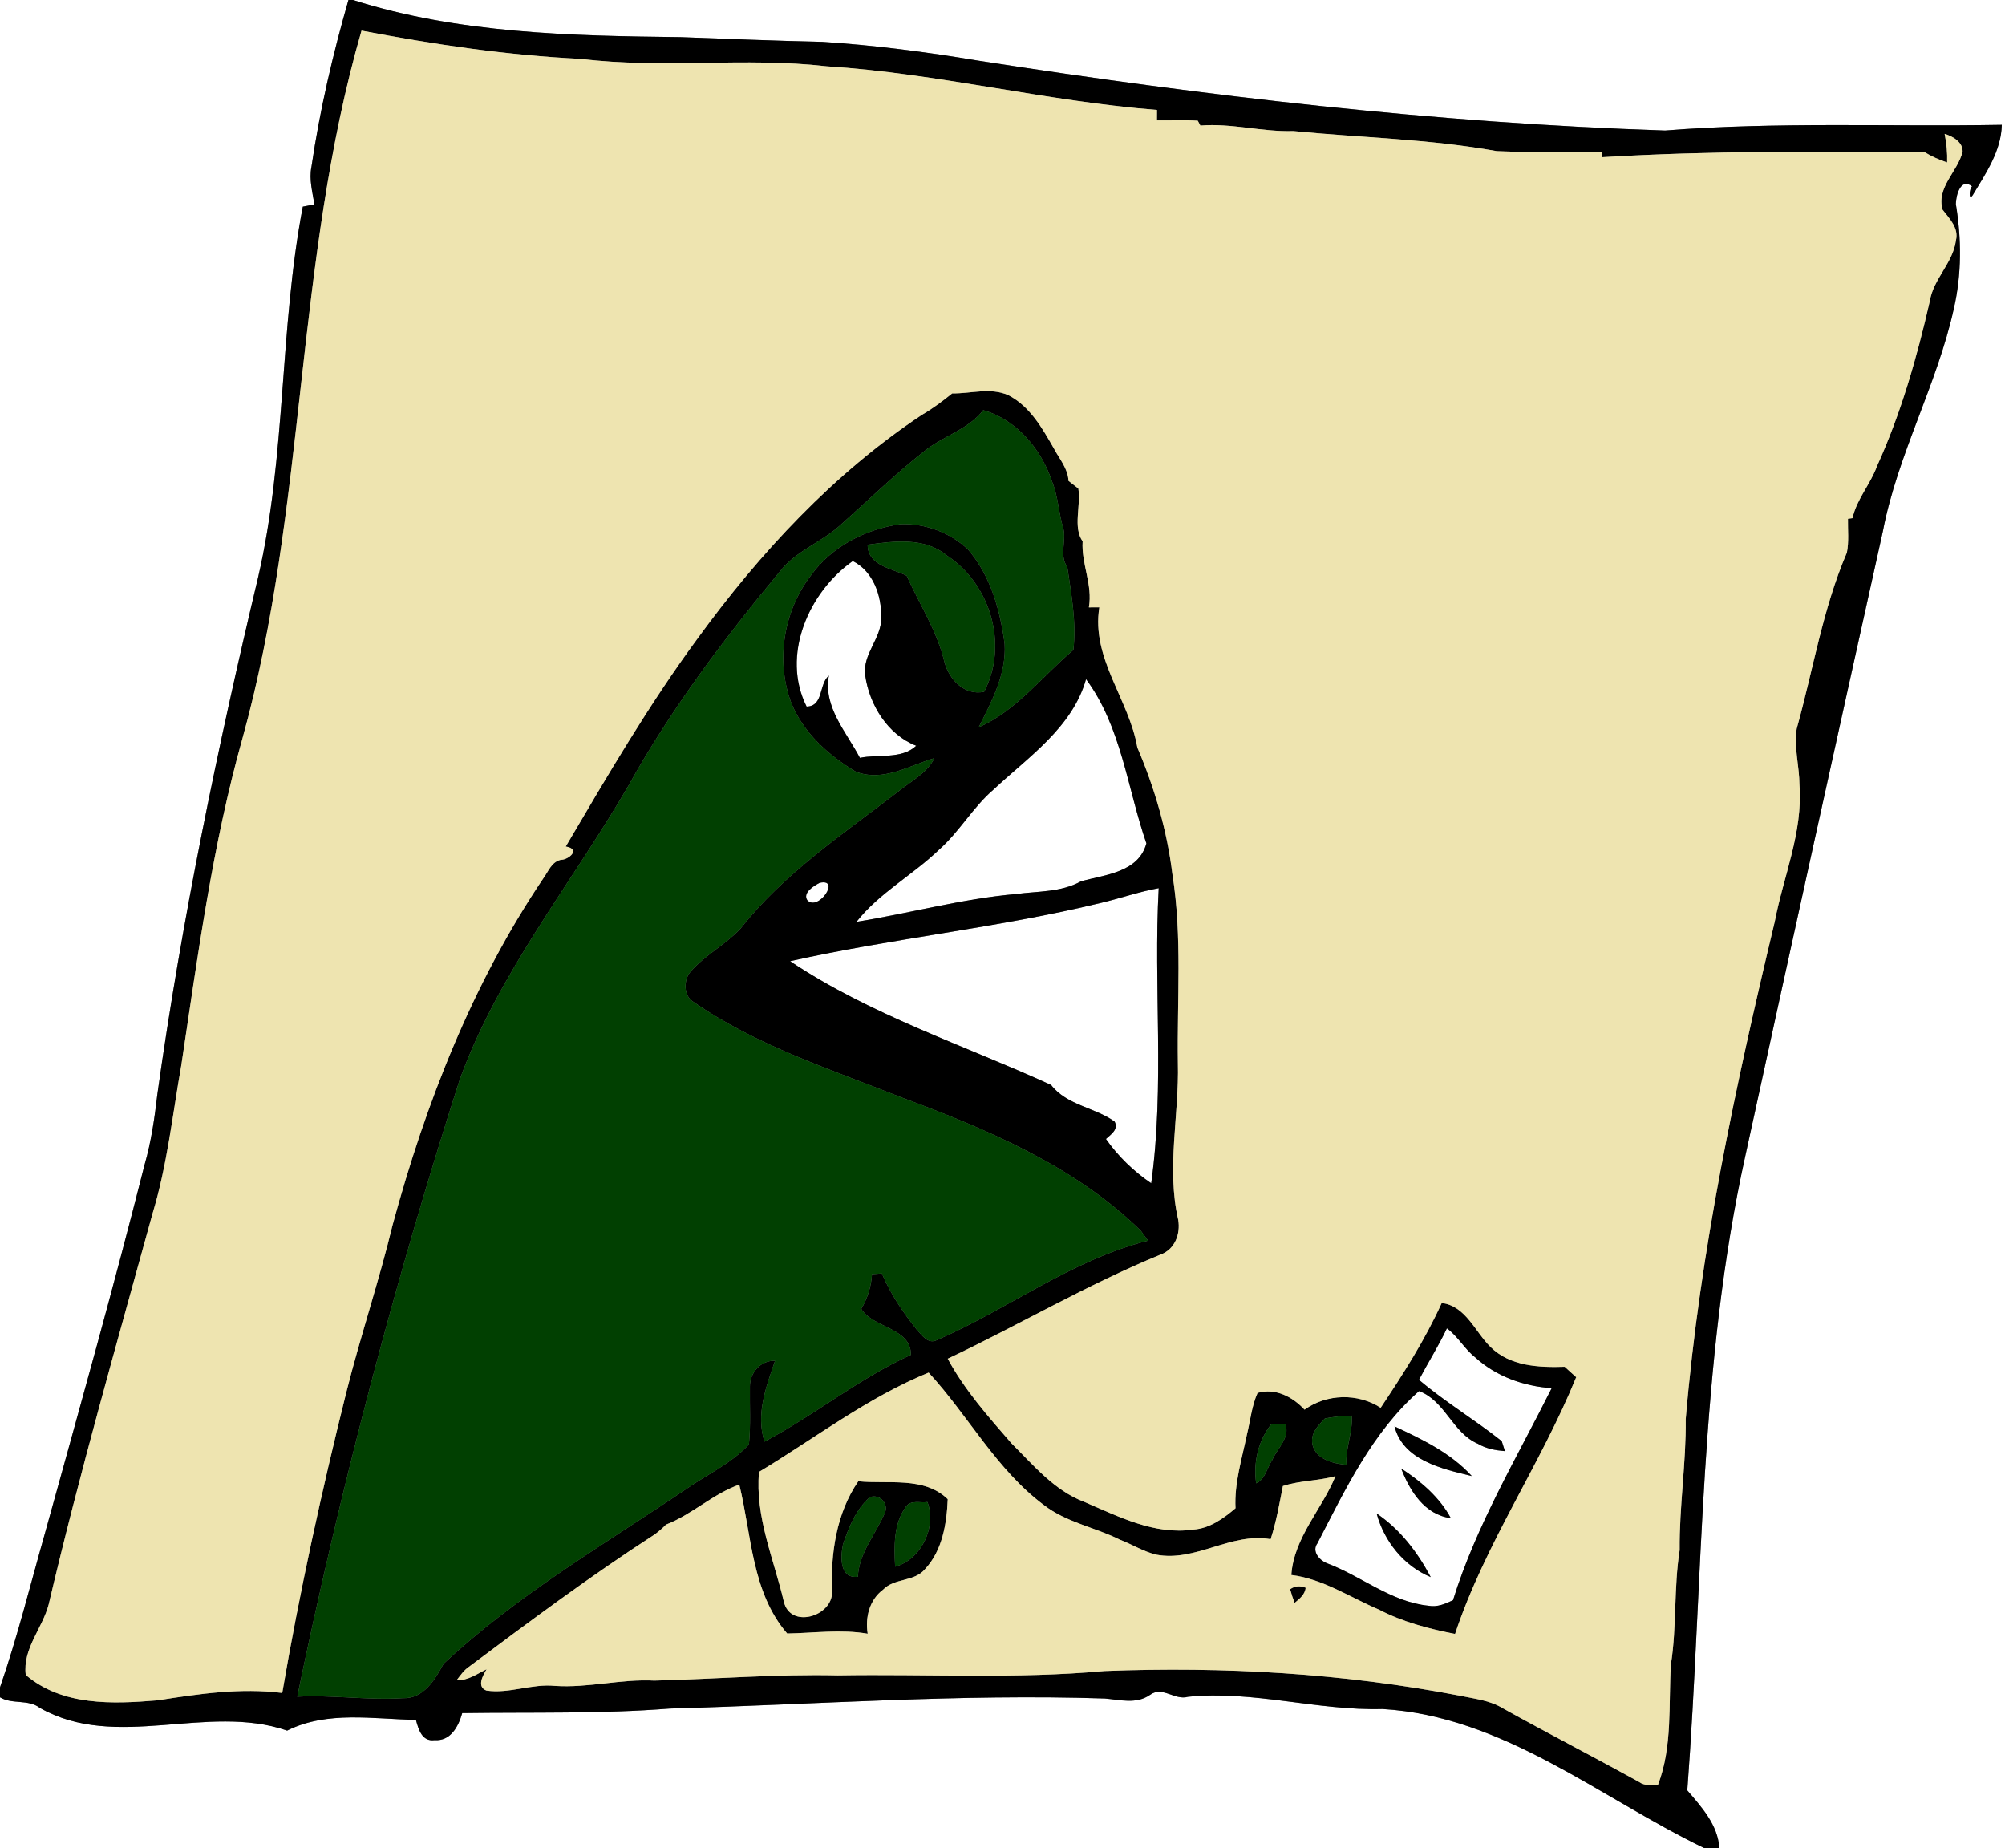 <?xml version="1.0" encoding="UTF-8" ?>
<!DOCTYPE svg PUBLIC "-//W3C//DTD SVG 1.1//EN" "http://www.w3.org/Graphics/SVG/1.1/DTD/svg11.dtd">
<svg width="383pt" height="353pt" viewBox="0 0 383 353" version="1.1" xmlns="http://www.w3.org/2000/svg">
<rect x="0" y="0" width="383" height="353" fill="#808080" stroke="none"/>
<g id="#ffffffff">
<path fill="#ffffff" opacity="1.00" d=" M 0.00 0.00 L 66.56 0.00 C 63.55 10.47 61.07 21.10 59.49 31.88 C 59.01 34.28 59.69 36.68 60.06 39.04 C 59.51 39.15 58.39 39.36 57.84 39.47 C 53.36 62.88 54.69 87.02 49.30 110.30 C 41.53 142.89 34.72 175.74 30.07 208.92 C 29.54 213.48 28.89 218.04 27.62 222.45 C 21.67 246.01 15.10 269.40 8.60 292.81 C 5.80 302.66 3.35 312.62 0.00 322.30 L 0.00 0.00 Z" />
<path fill="#ffffff" opacity="1.00" d=" M 67.43 0.00 L 383.00 0.00 L 383.00 353.00 L 328.43 353.00 C 328.16 348.56 325.05 345.16 322.31 341.97 C 325.35 301.58 324.59 260.65 333.37 220.89 C 342.05 181.07 350.84 141.27 359.67 101.48 C 362.48 86.78 370.02 73.52 373.23 58.93 C 374.74 52.39 374.70 45.57 373.61 38.97 C 373.62 37.45 374.48 33.81 376.73 35.61 C 376.26 35.63 375.92 38.61 376.85 37.25 C 379.33 33.10 382.27 28.86 382.39 23.84 C 360.95 24.22 339.47 23.23 318.07 24.93 C 274.12 23.49 230.36 18.35 186.92 11.59 C 177.03 9.94 167.08 8.63 157.06 7.99 C 148.04 7.80 139.02 7.42 130.00 7.09 C 109.03 6.85 87.59 6.40 67.43 0.00 Z" />
<path fill="#ffffff" opacity="1.00" d=" M 154.08 134.96 C 149.18 125.21 154.43 113.11 162.90 107.16 C 166.84 109.13 168.41 113.80 168.34 117.95 C 168.42 121.95 164.68 124.95 165.28 129.05 C 166.09 134.65 169.59 140.34 175.02 142.44 C 172.24 145.07 167.76 144.01 164.26 144.75 C 161.69 139.84 157.20 134.99 158.34 129.04 C 156.37 130.67 157.37 134.88 154.08 134.96 Z" />
<path fill="#ffffff" opacity="1.00" d=" M 207.46 129.72 C 214.23 138.84 215.35 150.61 218.99 161.09 C 217.47 166.66 211.11 167.04 206.48 168.34 C 202.69 170.44 198.29 170.20 194.12 170.76 C 183.82 171.65 173.80 174.44 163.61 176.07 C 167.96 170.54 174.32 167.16 179.34 162.33 C 183.27 158.88 185.83 154.19 189.80 150.79 C 196.46 144.56 204.84 138.97 207.46 129.72 Z" />
<path fill="#ffffff" opacity="1.00" d=" M 156.58 168.62 C 160.70 167.70 156.29 174.17 154.21 171.94 C 153.28 170.51 155.47 169.19 156.58 168.62 Z" />
<path fill="#ffffff" opacity="1.00" d=" M 210.11 172.50 C 213.88 171.63 217.53 170.32 221.34 169.64 C 220.32 188.41 222.50 207.31 219.91 226.01 C 216.57 223.75 213.58 220.86 211.26 217.55 C 212.19 216.70 213.73 215.72 212.92 214.23 C 209.10 211.48 203.83 211.15 200.78 207.23 C 184.09 199.61 166.29 193.85 150.93 183.59 C 170.53 179.21 190.59 177.23 210.11 172.50 Z" />
<path fill="#ffffff" opacity="1.00" d=" M 276.39 253.72 C 278.50 255.24 279.74 257.65 281.79 259.25 C 285.77 262.90 291.06 264.78 296.41 265.14 C 289.75 278.45 281.98 291.36 277.56 305.64 C 276.10 306.34 274.54 307.01 272.89 306.70 C 265.66 305.97 260.00 300.99 253.38 298.55 C 251.99 297.97 250.55 296.27 251.65 294.79 C 256.99 284.44 262.17 273.54 271.07 265.70 C 276.07 267.56 277.46 273.68 282.30 275.76 C 283.86 276.70 285.67 277.02 287.47 277.17 C 287.32 276.69 287.02 275.74 286.86 275.26 C 281.73 271.18 276.06 267.80 271.05 263.55 C 272.79 260.25 274.79 257.09 276.39 253.72 M 266.38 272.45 C 268.04 278.94 275.50 280.57 281.14 281.93 C 277.13 277.53 271.68 274.92 266.38 272.45 M 267.66 280.49 C 269.30 284.79 272.15 289.33 277.14 289.97 C 274.99 285.98 271.40 282.93 267.66 280.49 M 262.97 289.09 C 264.40 294.38 268.17 299.12 273.30 301.23 C 270.79 296.50 267.45 292.10 262.97 289.09 Z" />
<path fill="#ffffff" opacity="1.00" d=" M 219.69 323.72 C 222.07 321.98 224.39 324.84 226.94 324.09 C 239.43 322.84 251.62 326.77 264.09 326.43 C 287.18 327.78 305.52 343.32 325.56 353.00 L 0.00 353.00 L 0.00 324.19 C 2.31 325.60 5.38 324.50 7.62 326.22 C 22.26 334.51 39.49 325.27 54.85 330.55 C 62.52 326.72 71.24 328.36 79.45 328.50 C 79.94 330.30 80.60 332.69 83.00 332.37 C 86.09 332.60 87.58 329.74 88.29 327.21 C 101.52 327.02 114.77 327.38 127.97 326.34 C 155.66 325.58 183.35 323.50 211.07 324.42 C 213.99 324.67 217.07 325.55 219.69 323.72 Z" />
</g>
<g id="#000000ff">
<path fill="#000000" opacity="1.00" d=" M 66.56 0.00 L 67.43 0.00 C 87.59 6.40 109.03 6.85 130.00 7.09 C 139.02 7.42 148.04 7.80 157.06 7.99 C 167.08 8.63 177.03 9.94 186.92 11.59 C 230.36 18.35 274.12 23.49 318.07 24.93 C 339.47 23.23 360.95 24.22 382.39 23.84 C 382.27 28.86 379.33 33.10 376.85 37.25 C 375.92 38.61 376.26 35.63 376.73 35.61 C 374.48 33.81 373.62 37.45 373.61 38.97 C 374.70 45.57 374.74 52.39 373.23 58.93 C 370.02 73.52 362.48 86.78 359.67 101.48 C 350.84 141.27 342.05 181.07 333.37 220.89 C 324.59 260.65 325.35 301.58 322.31 341.97 C 325.05 345.16 328.16 348.56 328.43 353.00 L 325.56 353.00 C 305.52 343.32 287.18 327.78 264.09 326.43 C 251.62 326.77 239.43 322.84 226.94 324.09 C 224.39 324.84 222.07 321.98 219.69 323.72 C 217.07 325.55 213.99 324.67 211.07 324.42 C 183.35 323.50 155.66 325.58 127.97 326.34 C 114.77 327.38 101.52 327.02 88.29 327.21 C 87.58 329.74 86.09 332.60 83.00 332.37 C 80.60 332.69 79.94 330.30 79.45 328.50 C 71.24 328.36 62.52 326.72 54.85 330.55 C 39.49 325.27 22.26 334.51 7.62 326.22 C 5.38 324.50 2.31 325.60 0.00 324.19 L 0.00 322.30 C 3.35 312.62 5.80 302.66 8.60 292.81 C 15.10 269.40 21.67 246.01 27.62 222.45 C 28.89 218.04 29.54 213.48 30.07 208.92 C 34.72 175.74 41.53 142.89 49.30 110.30 C 54.69 87.02 53.36 62.88 57.84 39.47 C 58.39 39.36 59.51 39.15 60.06 39.04 C 59.69 36.68 59.01 34.28 59.49 31.88 C 61.07 21.10 63.55 10.47 66.56 0.00 M 69.06 5.85 C 56.28 50.00 58.61 96.83 46.30 141.09 C 40.56 161.50 37.78 182.56 34.63 203.48 C 32.95 212.96 31.93 222.60 29.13 231.83 C 22.31 256.64 15.20 281.37 9.31 306.41 C 8.12 311.03 4.30 314.88 4.92 319.92 C 11.88 325.87 21.54 325.49 30.11 324.77 C 37.97 323.54 45.93 322.35 53.91 323.36 C 57.22 304.06 61.42 284.90 66.16 265.90 C 68.85 255.20 72.39 244.75 74.98 234.03 C 81.30 210.73 90.23 187.88 103.78 167.77 C 104.73 166.47 105.36 164.62 107.11 164.23 C 108.61 164.25 111.04 162.18 108.07 161.69 C 116.03 148.16 123.96 134.57 133.28 121.91 C 145.19 105.57 159.19 90.47 176.11 79.23 C 178.16 78.04 180.05 76.63 181.89 75.14 C 185.46 75.20 189.19 73.95 192.61 75.48 C 196.72 77.58 199.09 81.76 201.30 85.63 C 202.36 87.65 204.00 89.46 204.11 91.85 C 204.58 92.22 205.52 92.95 205.99 93.31 C 206.52 96.57 204.91 100.71 206.81 103.40 C 206.53 107.69 208.76 111.65 208.00 116.01 C 208.50 116.00 209.50 116.00 210.00 116.00 C 208.43 125.77 215.68 133.57 217.26 142.78 C 220.56 150.50 222.94 158.65 223.96 167.00 C 225.86 178.91 224.82 191.03 225.00 203.04 C 225.26 213.02 222.79 223.17 225.07 233.00 C 225.52 235.72 224.42 238.65 221.69 239.63 C 207.71 245.36 194.67 253.07 181.04 259.52 C 184.24 265.47 188.80 270.61 193.22 275.69 C 197.42 279.86 201.41 284.71 207.11 286.86 C 213.69 289.68 220.56 293.23 227.96 292.15 C 231.09 291.93 233.71 290.04 236.01 288.08 C 235.76 283.28 237.24 278.64 238.19 273.99 C 238.85 271.33 239.09 268.57 240.22 266.05 C 243.67 265.08 246.89 266.78 249.20 269.25 C 253.44 266.21 259.35 266.05 263.74 268.89 C 268.02 262.47 272.20 255.93 275.40 248.88 C 279.99 249.43 281.77 254.39 284.71 257.27 C 288.44 260.97 293.96 261.22 298.89 261.06 C 299.61 261.73 300.35 262.39 301.09 263.05 C 294.26 279.81 283.67 294.85 277.95 312.09 C 272.94 311.11 267.96 309.81 263.41 307.44 C 257.90 305.11 252.71 301.57 246.67 300.83 C 247.16 293.68 252.50 288.33 255.10 281.96 C 251.80 282.87 248.32 282.77 245.06 283.84 C 244.39 287.24 243.80 290.68 242.72 293.99 C 235.10 292.65 228.45 298.38 220.87 296.95 C 218.43 296.36 216.26 294.98 213.93 294.09 C 209.16 291.70 203.70 290.80 199.42 287.48 C 190.31 280.70 184.98 270.39 177.39 262.17 C 165.74 266.93 155.71 274.69 144.99 281.14 C 144.22 289.71 147.80 297.73 149.73 305.91 C 150.94 311.16 158.99 308.77 158.94 304.10 C 158.65 296.78 159.72 289.10 163.95 282.93 C 169.64 283.52 176.52 281.95 181.04 286.35 C 180.84 291.04 180.02 296.18 176.67 299.74 C 174.62 302.18 170.85 301.37 168.68 303.64 C 166.08 305.58 165.24 308.95 165.75 312.05 C 160.64 311.17 155.50 311.92 150.37 312.01 C 143.55 304.11 143.59 293.19 141.22 283.57 C 136.18 285.35 132.20 289.28 127.23 291.20 C 126.54 291.91 125.80 292.55 124.99 293.13 C 112.80 301.01 101.16 309.71 89.53 318.40 C 88.59 319.05 87.95 320.00 87.25 320.90 C 89.36 321.05 91.13 319.70 92.95 318.84 C 92.26 320.00 91.00 322.17 92.91 322.90 C 97.32 323.55 101.58 321.56 106.00 322.01 C 112.38 322.44 118.62 320.66 124.99 321.00 C 136.67 320.71 148.35 319.73 160.05 320.00 C 177.03 319.71 194.08 320.72 211.02 319.17 C 233.76 318.29 256.58 319.60 278.95 323.90 C 281.69 324.48 284.60 324.77 287.04 326.27 C 295.65 331.06 304.42 335.57 313.05 340.33 C 314.12 341.12 315.47 341.01 316.72 340.88 C 319.51 333.60 318.71 325.55 319.18 317.90 C 320.32 310.67 319.71 303.31 320.85 296.08 C 320.77 287.71 322.10 279.41 322.01 271.04 C 324.72 238.94 331.53 207.32 339.02 176.02 C 340.68 167.35 344.41 158.95 343.74 149.95 C 343.73 146.35 342.65 142.76 343.21 139.18 C 346.35 127.96 348.17 116.32 352.79 105.56 C 353.22 103.43 352.96 101.24 353.00 99.09 L 353.87 98.97 C 354.66 95.34 357.30 92.49 358.55 89.03 C 363.12 78.97 366.17 68.30 368.63 57.55 C 369.30 53.25 373.07 50.26 373.63 45.90 C 374.21 43.55 372.37 41.73 371.07 40.05 C 369.86 35.77 373.96 32.79 374.90 28.97 C 374.96 27.12 372.99 26.01 371.47 25.57 C 371.83 27.37 372.01 29.20 371.95 31.03 C 370.45 30.52 368.99 29.90 367.66 29.05 C 347.13 28.92 326.59 28.78 306.09 30.02 L 305.98 29.00 C 299.29 28.92 292.59 29.16 285.90 28.86 C 273.05 26.54 259.98 26.30 247.02 25.03 C 241.07 25.22 235.26 23.49 229.30 23.98 L 228.80 23.05 C 226.20 22.89 223.60 23.03 221.00 22.99 C 221.00 22.50 221.01 21.50 221.01 21.00 C 199.87 19.34 179.09 14.01 157.90 12.66 C 142.34 10.87 126.57 13.16 111.02 11.25 C 96.92 10.57 82.92 8.50 69.06 5.85 M 187.82 78.35 C 184.89 82.14 180.00 83.31 176.41 86.30 C 170.81 90.72 165.69 95.71 160.36 100.45 C 156.81 103.62 152.06 105.25 149.06 109.05 C 138.34 121.94 128.19 135.41 120.03 150.10 C 109.23 168.71 95.29 185.71 87.85 206.11 C 75.41 244.84 65.03 284.24 56.78 324.07 C 63.50 323.71 70.21 324.78 76.90 324.36 C 80.90 324.51 83.09 320.85 84.73 317.79 C 98.68 304.72 115.32 295.07 131.08 284.41 C 135.10 281.61 139.70 279.54 143.06 275.89 C 143.43 272.21 143.20 268.53 143.25 264.85 C 143.22 262.20 145.30 259.80 148.05 259.92 C 146.36 264.84 144.34 270.13 146.03 275.36 C 155.61 270.28 164.09 263.30 173.99 258.79 C 174.10 253.60 166.76 253.70 164.52 250.01 C 165.72 247.97 166.43 245.74 166.57 243.37 C 167.04 243.34 167.98 243.27 168.45 243.24 C 170.11 247.12 172.47 250.66 175.10 253.94 C 176.09 254.99 177.27 256.83 178.97 255.96 C 192.61 250.04 204.69 240.64 219.30 236.97 C 218.95 236.49 218.26 235.54 217.91 235.06 C 205.18 222.65 188.48 215.65 172.06 209.56 C 158.53 204.19 144.42 199.69 132.37 191.30 C 130.55 190.16 130.58 187.19 131.86 185.66 C 134.62 182.43 138.53 180.47 141.43 177.40 C 149.67 166.90 160.90 159.40 171.37 151.35 C 173.83 149.29 177.01 147.80 178.49 144.81 C 173.62 146.23 168.78 149.38 163.53 147.42 C 158.25 144.28 153.35 139.90 151.07 134.05 C 148.17 126.04 149.71 116.69 154.88 109.94 C 158.85 104.38 165.37 101.05 172.04 100.12 C 176.73 99.94 181.57 101.73 184.96 105.01 C 189.25 110.01 191.05 116.57 191.91 122.98 C 192.25 128.76 189.45 133.95 186.95 138.92 C 194.15 135.76 199.11 129.14 205.04 124.14 C 205.65 118.77 204.65 113.56 203.88 108.29 C 202.33 106.17 203.67 103.44 203.15 101.05 C 202.23 98.08 202.15 94.90 200.98 92.01 C 198.95 85.86 194.21 80.14 187.82 78.35 M 165.74 104.05 C 165.75 108.10 170.47 108.57 173.20 109.97 C 175.64 115.44 179.02 120.54 180.41 126.44 C 181.31 129.80 184.22 132.91 187.99 132.13 C 192.68 123.18 189.20 111.51 180.82 106.07 C 176.62 102.58 170.75 103.34 165.74 104.05 M 154.08 134.96 C 157.37 134.88 156.37 130.67 158.34 129.04 C 157.20 134.99 161.69 139.84 164.26 144.75 C 167.76 144.01 172.24 145.07 175.02 142.44 C 169.59 140.34 166.09 134.65 165.28 129.05 C 164.68 124.95 168.42 121.95 168.34 117.95 C 168.41 113.80 166.84 109.13 162.90 107.16 C 154.43 113.11 149.18 125.21 154.08 134.96 M 207.46 129.72 C 204.84 138.97 196.46 144.56 189.80 150.79 C 185.83 154.19 183.27 158.88 179.34 162.33 C 174.32 167.16 167.96 170.54 163.61 176.07 C 173.80 174.44 183.82 171.65 194.12 170.76 C 198.29 170.20 202.69 170.44 206.48 168.34 C 211.11 167.04 217.47 166.66 218.99 161.09 C 215.35 150.61 214.23 138.84 207.46 129.72 M 156.58 168.62 C 155.47 169.19 153.28 170.51 154.21 171.94 C 156.29 174.17 160.70 167.70 156.58 168.62 M 210.11 172.50 C 190.59 177.23 170.53 179.21 150.93 183.59 C 166.29 193.85 184.09 199.61 200.78 207.23 C 203.83 211.15 209.10 211.48 212.92 214.23 C 213.73 215.72 212.19 216.70 211.26 217.55 C 213.58 220.86 216.57 223.75 219.91 226.01 C 222.50 207.31 220.32 188.41 221.34 169.64 C 217.53 170.32 213.88 171.63 210.11 172.50 M 276.39 253.72 C 274.79 257.09 272.79 260.25 271.05 263.55 C 276.06 267.80 281.73 271.18 286.86 275.26 C 287.02 275.74 287.32 276.69 287.47 277.17 C 285.67 277.02 283.86 276.70 282.30 275.76 C 277.46 273.68 276.07 267.56 271.07 265.70 C 262.17 273.54 256.99 284.44 251.65 294.79 C 250.55 296.27 251.99 297.97 253.38 298.55 C 260.00 300.99 265.66 305.97 272.89 306.70 C 274.54 307.01 276.10 306.34 277.56 305.64 C 281.98 291.36 289.75 278.45 296.41 265.14 C 291.06 264.78 285.77 262.90 281.79 259.25 C 279.74 257.65 278.50 255.24 276.39 253.72 M 253.10 270.93 C 251.74 272.30 250.22 273.89 250.73 276.02 C 251.47 278.79 254.71 279.57 257.22 279.79 C 256.96 276.58 258.47 273.59 258.20 270.39 C 256.48 270.40 254.78 270.62 253.10 270.93 M 242.91 271.94 C 240.37 275.07 239.37 279.33 239.96 283.32 C 241.73 282.52 242.02 280.34 243.03 278.86 C 243.99 276.63 246.52 274.56 245.52 271.94 C 244.86 271.94 243.56 271.94 242.91 271.94 M 166.18 285.96 C 163.49 288.28 162.13 291.74 161.02 295.02 C 160.54 297.38 160.34 301.56 163.87 301.17 C 164.09 296.57 167.30 293.03 169.03 288.96 C 169.82 287.16 167.98 285.30 166.18 285.96 M 173.01 287.85 C 170.66 291.11 170.79 295.40 170.99 299.24 C 175.93 297.93 178.98 291.65 177.16 286.90 C 175.77 287.12 173.92 286.41 173.01 287.85 Z" />
<path fill="#000000" opacity="1.00" d=" M 266.38 272.45 C 271.68 274.92 277.13 277.53 281.14 281.93 C 275.50 280.57 268.04 278.94 266.38 272.45 Z" />
<path fill="#000000" opacity="1.00" d=" M 267.66 280.49 C 271.40 282.93 274.99 285.98 277.14 289.97 C 272.15 289.33 269.30 284.79 267.66 280.49 Z" />
<path fill="#000000" opacity="1.00" d=" M 262.97 289.09 C 267.45 292.10 270.79 296.50 273.30 301.23 C 268.17 299.12 264.40 294.38 262.97 289.09 Z" />
<path fill="#000000" opacity="1.00" d=" M 246.44 303.55 C 247.31 302.92 248.31 302.83 249.41 303.26 C 249.30 304.57 248.22 305.39 247.30 306.16 C 246.97 305.30 246.68 304.43 246.44 303.55 Z" />
</g>
<g id="#eee4b0ff">
<path fill="#eee4b0" opacity="1.00" d=" M 69.06 5.85 C 82.92 8.50 96.92 10.57 111.02 11.25 C 126.57 13.16 142.34 10.87 157.90 12.66 C 179.09 14.01 199.87 19.34 221.01 21.00 C 221.01 21.50 221.00 22.50 221.00 22.99 C 223.60 23.03 226.20 22.89 228.80 23.05 L 229.30 23.98 C 235.26 23.49 241.07 25.22 247.02 25.03 C 259.98 26.30 273.05 26.54 285.90 28.86 C 292.59 29.16 299.29 28.92 305.98 29.00 L 306.09 30.02 C 326.59 28.78 347.13 28.92 367.66 29.05 C 368.99 29.90 370.45 30.52 371.95 31.03 C 372.01 29.20 371.83 27.37 371.47 25.57 C 372.99 26.01 374.96 27.12 374.90 28.97 C 373.96 32.79 369.86 35.77 371.07 40.05 C 372.37 41.73 374.21 43.55 373.63 45.90 C 373.07 50.26 369.30 53.25 368.63 57.55 C 366.17 68.30 363.12 78.97 358.55 89.03 C 357.30 92.49 354.66 95.34 353.87 98.97 L 353.00 99.09 C 352.96 101.24 353.22 103.43 352.79 105.56 C 348.17 116.32 346.35 127.96 343.21 139.18 C 342.65 142.76 343.73 146.35 343.74 149.95 C 344.41 158.95 340.68 167.35 339.02 176.02 C 331.53 207.32 324.72 238.94 322.01 271.04 C 322.10 279.41 320.77 287.71 320.85 296.08 C 319.71 303.31 320.32 310.67 319.18 317.90 C 318.71 325.55 319.51 333.60 316.72 340.88 C 315.47 341.01 314.12 341.12 313.05 340.33 C 304.42 335.57 295.65 331.06 287.04 326.27 C 284.60 324.77 281.69 324.48 278.95 323.90 C 256.58 319.60 233.76 318.29 211.02 319.17 C 194.08 320.72 177.03 319.71 160.05 320.00 C 148.35 319.73 136.67 320.71 124.99 321.00 C 118.62 320.66 112.38 322.44 106.00 322.01 C 101.58 321.56 97.32 323.55 92.91 322.90 C 91.00 322.17 92.26 320.00 92.95 318.84 C 91.13 319.70 89.36 321.05 87.25 320.90 C 87.95 320.00 88.59 319.05 89.53 318.40 C 101.16 309.71 112.80 301.01 124.99 293.13 C 125.80 292.55 126.54 291.91 127.23 291.20 C 132.20 289.28 136.18 285.35 141.22 283.57 C 143.59 293.19 143.55 304.11 150.37 312.01 C 155.50 311.92 160.64 311.17 165.75 312.05 C 165.24 308.95 166.08 305.58 168.68 303.64 C 170.85 301.37 174.62 302.18 176.67 299.74 C 180.02 296.18 180.84 291.04 181.04 286.35 C 176.52 281.95 169.64 283.52 163.95 282.93 C 159.72 289.10 158.65 296.78 158.94 304.10 C 158.99 308.77 150.94 311.16 149.73 305.91 C 147.80 297.73 144.22 289.71 144.99 281.14 C 155.71 274.69 165.74 266.93 177.39 262.17 C 184.98 270.39 190.31 280.70 199.42 287.48 C 203.70 290.80 209.16 291.70 213.93 294.09 C 216.26 294.98 218.43 296.36 220.87 296.95 C 228.45 298.38 235.10 292.65 242.72 293.99 C 243.80 290.68 244.39 287.24 245.06 283.84 C 248.32 282.77 251.80 282.87 255.10 281.96 C 252.50 288.33 247.16 293.68 246.67 300.83 C 252.71 301.57 257.90 305.11 263.41 307.44 C 267.96 309.81 272.94 311.11 277.95 312.09 C 283.67 294.85 294.26 279.81 301.09 263.05 C 300.35 262.39 299.61 261.73 298.89 261.06 C 293.96 261.22 288.44 260.97 284.71 257.27 C 281.77 254.39 279.99 249.43 275.40 248.88 C 272.20 255.93 268.02 262.47 263.74 268.89 C 259.35 266.05 253.44 266.21 249.20 269.25 C 246.89 266.78 243.67 265.08 240.22 266.05 C 239.09 268.57 238.85 271.33 238.19 273.99 C 237.24 278.64 235.76 283.28 236.01 288.08 C 233.71 290.04 231.09 291.93 227.96 292.15 C 220.56 293.23 213.69 289.68 207.11 286.86 C 201.41 284.71 197.42 279.86 193.22 275.69 C 188.80 270.61 184.24 265.47 181.04 259.52 C 194.67 253.07 207.71 245.36 221.69 239.63 C 224.42 238.65 225.52 235.72 225.07 233.00 C 222.79 223.17 225.26 213.02 225.00 203.04 C 224.82 191.03 225.86 178.91 223.96 167.00 C 222.94 158.65 220.56 150.50 217.26 142.78 C 215.68 133.57 208.43 125.77 210.00 116.00 C 209.50 116.00 208.50 116.00 208.00 116.01 C 208.76 111.65 206.53 107.69 206.81 103.40 C 204.91 100.71 206.52 96.57 205.99 93.31 C 205.52 92.95 204.58 92.22 204.11 91.85 C 204.00 89.46 202.36 87.65 201.30 85.63 C 199.09 81.76 196.72 77.58 192.61 75.48 C 189.19 73.95 185.46 75.20 181.89 75.14 C 180.05 76.63 178.16 78.04 176.11 79.23 C 159.19 90.47 145.19 105.57 133.28 121.91 C 123.96 134.57 116.03 148.16 108.07 161.69 C 111.04 162.18 108.61 164.25 107.11 164.23 C 105.36 164.62 104.73 166.47 103.78 167.77 C 90.23 187.88 81.30 210.73 74.98 234.03 C 72.39 244.75 68.85 255.20 66.16 265.90 C 61.42 284.90 57.22 304.06 53.91 323.36 C 45.93 322.35 37.97 323.54 30.11 324.77 C 21.54 325.49 11.88 325.87 4.92 319.92 C 4.30 314.88 8.12 311.03 9.31 306.41 C 15.20 281.37 22.31 256.64 29.13 231.83 C 31.93 222.60 32.95 212.96 34.63 203.48 C 37.78 182.56 40.56 161.50 46.30 141.09 C 58.61 96.83 56.28 50.00 69.06 5.85 M 246.44 303.55 C 246.68 304.43 246.97 305.30 247.30 306.16 C 248.22 305.39 249.30 304.57 249.41 303.26 C 248.31 302.83 247.31 302.92 246.44 303.55 Z" />
</g>
<g id="#014001ff">
<path fill="#014001" opacity="1.00" d=" M 187.82 78.35 C 194.21 80.14 198.95 85.86 200.98 92.01 C 202.15 94.90 202.23 98.08 203.15 101.05 C 203.67 103.44 202.33 106.17 203.88 108.29 C 204.65 113.56 205.65 118.77 205.04 124.14 C 199.11 129.14 194.15 135.76 186.95 138.92 C 189.45 133.95 192.25 128.76 191.91 122.98 C 191.05 116.57 189.25 110.01 184.96 105.01 C 181.57 101.73 176.73 99.94 172.04 100.12 C 165.37 101.05 158.85 104.38 154.88 109.94 C 149.71 116.69 148.17 126.04 151.07 134.05 C 153.35 139.90 158.25 144.28 163.53 147.42 C 168.78 149.38 173.62 146.23 178.49 144.81 C 177.01 147.80 173.83 149.29 171.37 151.35 C 160.90 159.40 149.67 166.90 141.43 177.40 C 138.53 180.47 134.62 182.43 131.86 185.66 C 130.58 187.19 130.55 190.16 132.37 191.30 C 144.42 199.69 158.53 204.19 172.06 209.56 C 188.48 215.65 205.18 222.65 217.91 235.06 C 218.26 235.54 218.95 236.49 219.30 236.97 C 204.69 240.64 192.61 250.04 178.97 255.96 C 177.27 256.83 176.09 254.99 175.10 253.94 C 172.47 250.66 170.11 247.12 168.45 243.24 C 167.98 243.27 167.04 243.34 166.57 243.37 C 166.43 245.74 165.72 247.97 164.52 250.01 C 166.76 253.70 174.10 253.60 173.99 258.79 C 164.09 263.30 155.61 270.28 146.03 275.36 C 144.34 270.13 146.36 264.84 148.05 259.92 C 145.30 259.80 143.22 262.20 143.25 264.85 C 143.20 268.53 143.43 272.21 143.06 275.89 C 139.70 279.54 135.10 281.61 131.08 284.41 C 115.32 295.07 98.68 304.72 84.73 317.79 C 83.09 320.85 80.90 324.51 76.90 324.36 C 70.21 324.78 63.50 323.71 56.78 324.07 C 65.03 284.24 75.41 244.84 87.85 206.11 C 95.29 185.71 109.23 168.71 120.03 150.10 C 128.19 135.41 138.34 121.94 149.06 109.05 C 152.06 105.25 156.81 103.62 160.36 100.45 C 165.69 95.71 170.81 90.72 176.41 86.30 C 180.00 83.31 184.89 82.14 187.82 78.35 Z" />
<path fill="#014001" opacity="1.00" d=" M 165.74 104.05 C 170.75 103.34 176.62 102.58 180.82 106.07 C 189.20 111.51 192.68 123.18 187.99 132.13 C 184.22 132.91 181.31 129.80 180.41 126.44 C 179.02 120.54 175.64 115.44 173.20 109.97 C 170.47 108.57 165.75 108.10 165.74 104.05 Z" />
<path fill="#014001" opacity="1.00" d=" M 253.10 270.93 C 254.78 270.62 256.48 270.40 258.20 270.39 C 258.47 273.59 256.96 276.58 257.22 279.79 C 254.71 279.57 251.47 278.79 250.73 276.02 C 250.22 273.89 251.74 272.30 253.10 270.93 Z" />
<path fill="#014001" opacity="1.00" d=" M 242.91 271.94 C 243.56 271.94 244.86 271.94 245.52 271.94 C 246.52 274.56 243.99 276.63 243.03 278.86 C 242.02 280.34 241.73 282.52 239.96 283.32 C 239.37 279.33 240.37 275.07 242.91 271.94 Z" />
<path fill="#014001" opacity="1.00" d=" M 166.18 285.96 C 167.98 285.30 169.82 287.16 169.03 288.96 C 167.30 293.03 164.09 296.57 163.87 301.17 C 160.34 301.56 160.54 297.38 161.02 295.02 C 162.13 291.74 163.49 288.28 166.18 285.96 Z" />
<path fill="#014001" opacity="1.00" d=" M 173.01 287.85 C 173.92 286.41 175.77 287.12 177.16 286.90 C 178.98 291.65 175.93 297.93 170.99 299.24 C 170.79 295.40 170.66 291.11 173.01 287.85 Z" />
</g>
</svg>
